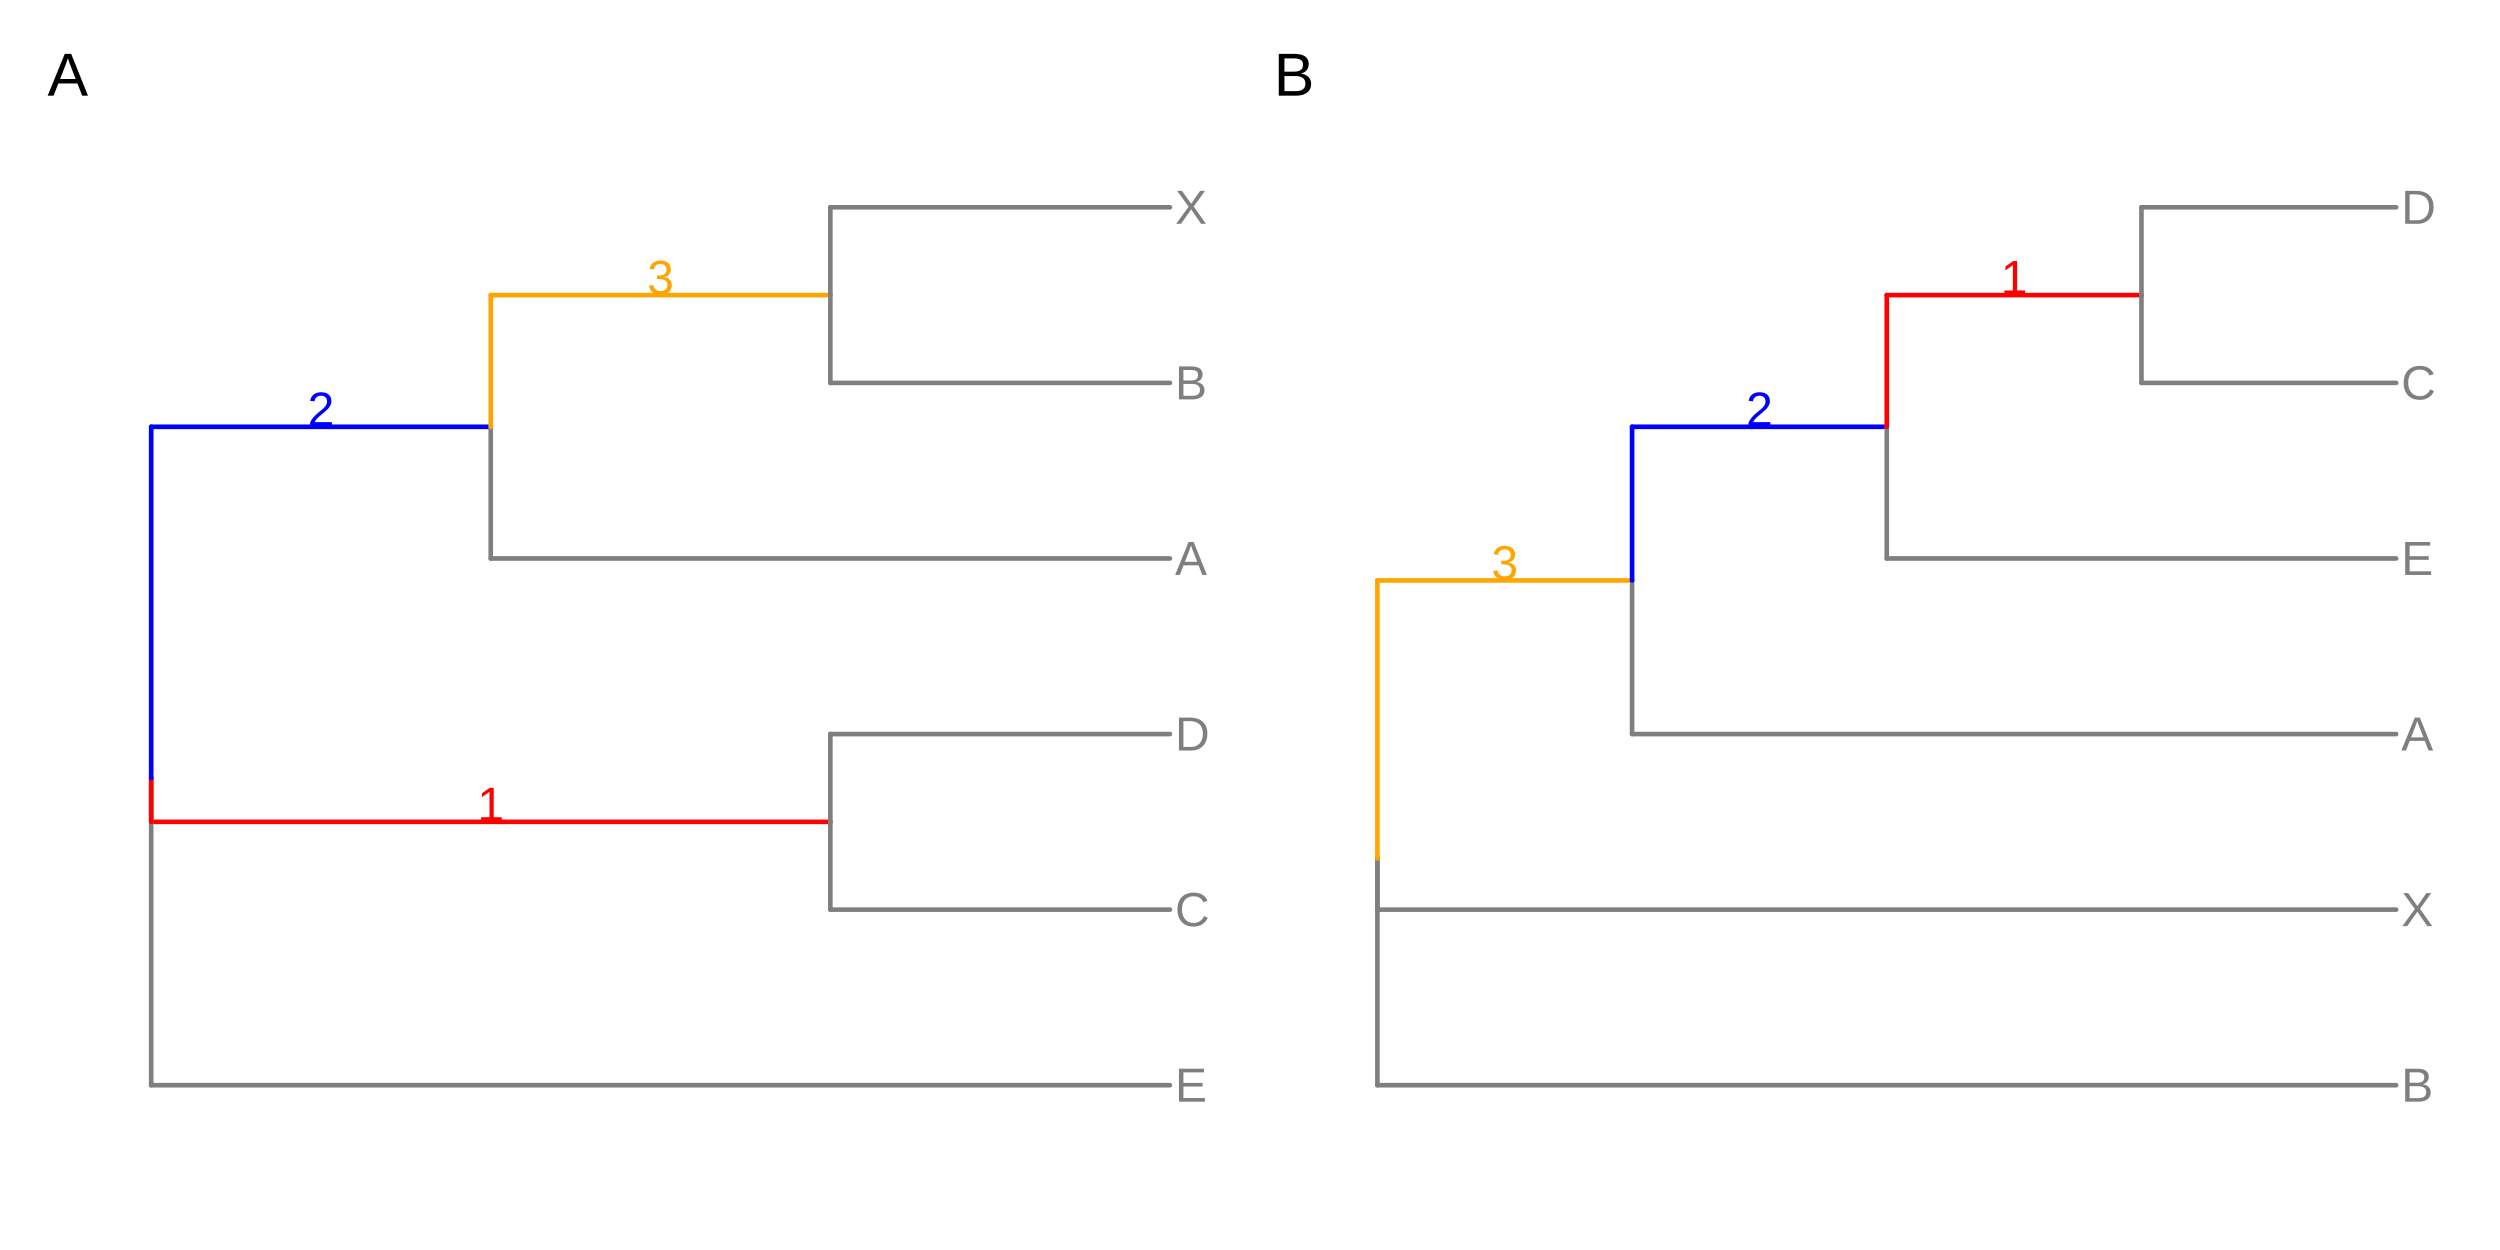 <?xml version="1.0" encoding="UTF-8"?>
<svg xmlns="http://www.w3.org/2000/svg" xmlns:xlink="http://www.w3.org/1999/xlink" width="576pt" height="288pt" viewBox="0 0 576 288" version="1.1">
<defs>
<clipPath id="clip1">
  <path d="M 5.48 5.48 L 288 5.48 L 288 282.523 L 5.48 282.523 Z M 5.48 5.48 "/>
</clipPath>
<clipPath id="clip2">
  <path d="M 23.035 23.496 L 282.52 23.496 L 282.52 274.301 L 23.035 274.301 Z M 23.035 23.496 "/>
</clipPath>
<clipPath id="clip3">
  <path d="M 288 5.48 L 570.52 5.48 L 570.52 282.523 L 288 282.523 Z M 288 5.48 "/>
</clipPath>
<clipPath id="clip4">
  <path d="M 305.559 23.496 L 565.043 23.496 L 565.043 274.301 L 305.559 274.301 Z M 305.559 23.496 "/>
</clipPath>
</defs>
<g id="surface176">
<rect x="0" y="0" width="576" height="288" style="fill:rgb(100%,100%,100%);fill-opacity:1;stroke:none;"/>
<rect x="0" y="0" width="576" height="288" style="fill:rgb(100%,100%,100%);fill-opacity:1;stroke:none;"/>
<path style="fill:none;stroke-width:1.067;stroke-linecap:round;stroke-linejoin:round;stroke:rgb(100%,100%,100%);stroke-opacity:1;stroke-miterlimit:10;" d="M 0 288 L 576 288 L 576 0 L 0 0 Z M 0 288 "/>
<g clip-path="url(#clip1)" clip-rule="nonzero">
<path style="fill-rule:nonzero;fill:rgb(100%,100%,100%);fill-opacity:1;stroke-width:1.067;stroke-linecap:round;stroke-linejoin:round;stroke:rgb(100%,100%,100%);stroke-opacity:1;stroke-miterlimit:10;" d="M 5.48 282.52 L 288 282.52 L 288 5.477 L 5.48 5.477 Z M 5.48 282.52 "/>
</g>
<g clip-path="url(#clip2)" clip-rule="nonzero">
<path style="fill-rule:nonzero;fill:rgb(100%,100%,100%);fill-opacity:1;stroke-width:1.067;stroke-linecap:round;stroke-linejoin:round;stroke:rgb(100%,100%,100%);stroke-opacity:1;stroke-miterlimit:10;" d="M 23.035 274.301 L 282.52 274.301 L 282.52 23.496 L 23.035 23.496 Z M 23.035 274.301 "/>
</g>
<path style="fill:none;stroke-width:1.067;stroke-linecap:round;stroke-linejoin:round;stroke:rgb(49.804%,49.804%,49.804%);stroke-opacity:1;stroke-miterlimit:10;" d="M 191.312 209.578 L 269.551 209.578 "/>
<path style="fill:none;stroke-width:1.067;stroke-linecap:round;stroke-linejoin:round;stroke:rgb(49.804%,49.804%,49.804%);stroke-opacity:1;stroke-miterlimit:10;" d="M 191.312 169.125 L 269.551 169.125 "/>
<path style="fill:none;stroke-width:1.067;stroke-linecap:round;stroke-linejoin:round;stroke:rgb(49.804%,49.804%,49.804%);stroke-opacity:1;stroke-miterlimit:10;" d="M 113.07 128.672 L 269.551 128.672 "/>
<path style="fill:none;stroke-width:1.067;stroke-linecap:round;stroke-linejoin:round;stroke:rgb(49.804%,49.804%,49.804%);stroke-opacity:1;stroke-miterlimit:10;" d="M 191.312 88.219 L 269.551 88.219 "/>
<path style="fill:none;stroke-width:1.067;stroke-linecap:round;stroke-linejoin:round;stroke:rgb(49.804%,49.804%,49.804%);stroke-opacity:1;stroke-miterlimit:10;" d="M 191.312 47.766 L 269.551 47.766 "/>
<path style="fill:none;stroke-width:1.067;stroke-linecap:round;stroke-linejoin:round;stroke:rgb(49.804%,49.804%,49.804%);stroke-opacity:1;stroke-miterlimit:10;" d="M 34.832 250.031 L 269.551 250.031 "/>
<path style="fill:none;stroke-width:1.067;stroke-linecap:round;stroke-linejoin:round;stroke:rgb(49.804%,49.804%,49.804%);stroke-opacity:1;stroke-miterlimit:10;" d="M 34.832 179.238 L 34.832 179.238 "/>
<path style="fill:none;stroke-width:1.067;stroke-linecap:round;stroke-linejoin:round;stroke:rgb(100%,0%,0%);stroke-opacity:1;stroke-miterlimit:10;" d="M 34.832 189.352 L 191.312 189.352 "/>
<path style="fill:none;stroke-width:1.067;stroke-linecap:round;stroke-linejoin:round;stroke:rgb(0%,0%,100%);stroke-opacity:1;stroke-miterlimit:10;" d="M 34.832 98.332 L 113.07 98.332 "/>
<path style="fill:none;stroke-width:1.067;stroke-linecap:round;stroke-linejoin:round;stroke:rgb(100%,64.706%,0%);stroke-opacity:1;stroke-miterlimit:10;" d="M 113.07 67.992 L 191.312 67.992 "/>
<path style="fill:none;stroke-width:1.067;stroke-linecap:round;stroke-linejoin:round;stroke:rgb(49.804%,49.804%,49.804%);stroke-opacity:1;stroke-miterlimit:10;" d="M 191.312 189.352 L 191.312 209.578 "/>
<path style="fill:none;stroke-width:1.067;stroke-linecap:round;stroke-linejoin:round;stroke:rgb(49.804%,49.804%,49.804%);stroke-opacity:1;stroke-miterlimit:10;" d="M 191.312 189.352 L 191.312 169.125 "/>
<path style="fill:none;stroke-width:1.067;stroke-linecap:round;stroke-linejoin:round;stroke:rgb(49.804%,49.804%,49.804%);stroke-opacity:1;stroke-miterlimit:10;" d="M 113.07 98.332 L 113.07 128.672 "/>
<path style="fill:none;stroke-width:1.067;stroke-linecap:round;stroke-linejoin:round;stroke:rgb(49.804%,49.804%,49.804%);stroke-opacity:1;stroke-miterlimit:10;" d="M 191.312 67.992 L 191.312 88.219 "/>
<path style="fill:none;stroke-width:1.067;stroke-linecap:round;stroke-linejoin:round;stroke:rgb(49.804%,49.804%,49.804%);stroke-opacity:1;stroke-miterlimit:10;" d="M 191.312 67.992 L 191.312 47.766 "/>
<path style="fill:none;stroke-width:1.067;stroke-linecap:round;stroke-linejoin:round;stroke:rgb(49.804%,49.804%,49.804%);stroke-opacity:1;stroke-miterlimit:10;" d="M 34.832 179.238 L 34.832 250.031 "/>
<path style="fill:none;stroke-width:1.067;stroke-linecap:round;stroke-linejoin:round;stroke:rgb(49.804%,49.804%,49.804%);stroke-opacity:1;stroke-miterlimit:10;" d="M 34.832 179.238 L 34.832 179.238 "/>
<path style="fill:none;stroke-width:1.067;stroke-linecap:round;stroke-linejoin:round;stroke:rgb(100%,0%,0%);stroke-opacity:1;stroke-miterlimit:10;" d="M 34.832 179.238 L 34.832 189.352 "/>
<path style="fill:none;stroke-width:1.067;stroke-linecap:round;stroke-linejoin:round;stroke:rgb(0%,0%,100%);stroke-opacity:1;stroke-miterlimit:10;" d="M 34.832 179.238 L 34.832 98.332 "/>
<path style="fill:none;stroke-width:1.067;stroke-linecap:round;stroke-linejoin:round;stroke:rgb(100%,64.706%,0%);stroke-opacity:1;stroke-miterlimit:10;" d="M 113.07 98.332 L 113.07 67.992 "/>
<path style=" stroke:none;fill-rule:nonzero;fill:rgb(49.804%,49.804%,49.804%);fill-opacity:1;" d="M 274.996 206.508 L 274.867 206.508 L 274.742 206.516 L 274.621 206.527 L 274.5 206.543 L 274.383 206.562 L 274.27 206.586 L 274.16 206.613 L 274.055 206.645 L 273.949 206.684 L 273.848 206.723 L 273.75 206.77 L 273.656 206.816 L 273.562 206.867 L 273.391 206.984 L 273.309 207.047 L 273.23 207.113 L 273.152 207.184 L 273.082 207.258 L 273.012 207.336 L 272.945 207.418 L 272.883 207.504 L 272.824 207.59 L 272.77 207.684 L 272.719 207.777 L 272.668 207.875 L 272.621 207.977 L 272.582 208.078 L 272.539 208.188 L 272.504 208.297 L 272.473 208.41 L 272.441 208.527 L 272.418 208.645 L 272.395 208.766 L 272.375 208.891 L 272.359 209.016 L 272.348 209.145 L 272.34 209.273 L 272.332 209.406 L 272.332 209.543 L 272.336 209.68 L 272.34 209.812 L 272.348 209.941 L 272.379 210.199 L 272.398 210.324 L 272.422 210.445 L 272.449 210.566 L 272.48 210.684 L 272.516 210.797 L 272.555 210.91 L 272.598 211.02 L 272.645 211.125 L 272.691 211.227 L 272.742 211.324 L 272.797 211.422 L 272.855 211.516 L 272.918 211.605 L 272.98 211.691 L 273.121 211.855 L 273.195 211.93 L 273.273 212.004 L 273.355 212.074 L 273.438 212.137 L 273.523 212.199 L 273.613 212.258 L 273.707 212.312 L 273.801 212.363 L 273.902 212.41 L 274.004 212.453 L 274.109 212.492 L 274.215 212.527 L 274.324 212.555 L 274.438 212.578 L 274.555 212.602 L 274.672 212.617 L 274.789 212.629 L 275.039 212.637 L 275.125 212.637 L 275.211 212.633 L 275.297 212.625 L 275.461 212.609 L 275.539 212.598 L 275.617 212.582 L 275.695 212.562 L 275.77 212.543 L 275.84 212.523 L 275.914 212.5 L 276.055 212.445 L 276.188 212.383 L 276.254 212.348 L 276.316 212.312 L 276.441 212.234 L 276.5 212.195 L 276.559 212.152 L 276.613 212.105 L 276.672 212.062 L 276.727 212.016 L 276.781 211.965 L 276.883 211.863 L 276.934 211.809 L 277.027 211.699 L 277.074 211.641 L 277.117 211.578 L 277.16 211.52 L 277.246 211.395 L 277.363 211.195 L 277.402 211.125 L 277.438 211.059 L 278.277 211.477 L 278.234 211.562 L 278.191 211.645 L 278.098 211.809 L 278.047 211.887 L 277.996 211.969 L 277.945 212.043 L 277.887 212.121 L 277.832 212.195 L 277.77 212.27 L 277.711 212.344 L 277.645 212.414 L 277.582 212.48 L 277.441 212.613 L 277.371 212.676 L 277.297 212.734 L 277.141 212.852 L 277.059 212.906 L 276.895 213.008 L 276.809 213.059 L 276.719 213.105 L 276.629 213.148 L 276.535 213.188 L 276.34 213.266 L 276.238 213.301 L 276.137 213.332 L 276.035 213.359 L 275.93 213.387 L 275.82 213.41 L 275.707 213.43 L 275.594 213.445 L 275.48 213.457 L 275.359 213.469 L 275.238 213.477 L 275.117 213.48 L 274.988 213.484 L 274.809 213.48 L 274.629 213.473 L 274.457 213.457 L 274.289 213.438 L 274.125 213.41 L 273.965 213.379 L 273.809 213.34 L 273.66 213.297 L 273.516 213.246 L 273.371 213.191 L 273.238 213.129 L 273.105 213.062 L 272.977 212.992 L 272.855 212.918 L 272.738 212.84 L 272.625 212.754 L 272.516 212.664 L 272.41 212.574 L 272.309 212.477 L 272.215 212.371 L 272.125 212.266 L 272.039 212.152 L 271.957 212.039 L 271.879 211.918 L 271.809 211.797 L 271.742 211.668 L 271.68 211.539 L 271.621 211.402 L 271.566 211.266 L 271.473 210.977 L 271.434 210.828 L 271.398 210.676 L 271.371 210.523 L 271.344 210.367 L 271.324 210.207 L 271.309 210.043 L 271.297 209.879 L 271.289 209.711 L 271.285 209.543 L 271.289 209.367 L 271.297 209.195 L 271.309 209.023 L 271.324 208.859 L 271.348 208.695 L 271.375 208.539 L 271.406 208.383 L 271.441 208.23 L 271.484 208.082 L 271.527 207.938 L 271.582 207.793 L 271.637 207.656 L 271.699 207.523 L 271.762 207.398 L 271.832 207.273 L 271.906 207.152 L 271.984 207.039 L 272.066 206.926 L 272.156 206.82 L 272.246 206.719 L 272.344 206.617 L 272.445 206.523 L 272.551 206.434 L 272.66 206.352 L 272.773 206.27 L 272.895 206.195 L 273.016 206.125 L 273.145 206.059 L 273.273 205.996 L 273.41 205.941 L 273.551 205.891 L 273.695 205.844 L 273.84 205.801 L 273.992 205.766 L 274.148 205.734 L 274.309 205.711 L 274.473 205.691 L 274.637 205.676 L 274.809 205.668 L 274.984 205.668 L 275.223 205.672 L 275.453 205.688 L 275.676 205.711 L 275.891 205.742 L 276.098 205.785 L 276.297 205.836 L 276.488 205.898 L 276.668 205.969 L 276.844 206.051 L 277.012 206.141 L 277.168 206.242 L 277.32 206.348 L 277.461 206.469 L 277.594 206.594 L 277.719 206.73 L 277.832 206.875 L 277.938 207.031 L 278.039 207.191 L 278.125 207.367 L 278.207 207.547 L 277.23 207.871 L 277.211 207.816 L 277.188 207.766 L 277.16 207.711 L 277.105 207.609 L 277.012 207.457 L 276.977 207.406 L 276.941 207.359 L 276.902 207.309 L 276.824 207.215 L 276.734 207.125 L 276.688 207.082 L 276.641 207.043 L 276.59 207 L 276.535 206.961 L 276.484 206.922 L 276.309 206.816 L 276.184 206.754 L 276.117 206.723 L 276.051 206.695 L 275.98 206.668 L 275.91 206.645 L 275.762 206.598 L 275.684 206.578 L 275.527 206.547 L 275.441 206.535 L 275.27 206.52 L 275.18 206.512 L 275.09 206.508 Z M 274.996 206.508 "/>
<path style=" stroke:none;fill-rule:nonzero;fill:rgb(49.804%,49.804%,49.804%);fill-opacity:1;" d="M 278.172 169.047 L 278.168 169.234 L 278.16 169.418 L 278.145 169.598 L 278.125 169.77 L 278.098 169.941 L 278.066 170.105 L 278.031 170.266 L 277.988 170.422 L 277.938 170.574 L 277.883 170.723 L 277.824 170.867 L 277.762 171.004 L 277.695 171.137 L 277.621 171.266 L 277.547 171.387 L 277.465 171.508 L 277.383 171.621 L 277.293 171.73 L 277.199 171.836 L 277.102 171.938 L 277 172.031 L 276.898 172.121 L 276.789 172.207 L 276.562 172.363 L 276.441 172.434 L 276.32 172.5 L 276.191 172.562 L 276.062 172.621 L 275.926 172.676 L 275.793 172.723 L 275.652 172.766 L 275.512 172.801 L 275.371 172.832 L 275.227 172.859 L 275.082 172.883 L 274.93 172.898 L 274.781 172.914 L 274.629 172.922 L 271.633 172.922 L 271.633 165.328 L 274.316 165.328 L 274.488 165.336 L 274.656 165.348 L 274.824 165.363 L 274.988 165.383 L 275.148 165.406 L 275.461 165.469 L 275.613 165.508 L 275.762 165.547 L 275.906 165.594 L 276.051 165.645 L 276.188 165.699 L 276.32 165.758 L 276.453 165.824 L 276.578 165.895 L 276.699 165.969 L 276.816 166.047 L 276.93 166.133 L 277.039 166.223 L 277.141 166.316 L 277.242 166.414 L 277.336 166.516 L 277.426 166.625 L 277.512 166.738 L 277.594 166.855 L 277.668 166.977 L 277.738 167.105 L 277.805 167.238 L 277.867 167.375 L 277.926 167.52 L 277.977 167.668 L 278.023 167.82 L 278.062 167.98 L 278.094 168.145 L 278.121 168.312 L 278.145 168.488 L 278.156 168.668 L 278.168 168.855 Z M 277.137 169.047 L 277.133 168.895 L 277.125 168.746 L 277.102 168.465 L 277.078 168.332 L 277.055 168.203 L 277.027 168.078 L 276.992 167.957 L 276.957 167.844 L 276.914 167.73 L 276.82 167.52 L 276.766 167.418 L 276.648 167.23 L 276.586 167.145 L 276.516 167.059 L 276.445 166.98 L 276.371 166.902 L 276.293 166.832 L 276.211 166.762 L 276.129 166.699 L 276.039 166.637 L 275.949 166.582 L 275.855 166.527 L 275.66 166.434 L 275.555 166.391 L 275.449 166.352 L 275.34 166.32 L 275.113 166.258 L 274.879 166.211 L 274.637 166.18 L 274.512 166.168 L 274.254 166.152 L 272.66 166.152 L 272.66 172.098 L 274.473 172.098 L 274.59 172.09 L 274.703 172.082 L 274.93 172.051 L 275.039 172.027 L 275.145 172.004 L 275.254 171.973 L 275.355 171.941 L 275.559 171.863 L 275.656 171.82 L 275.754 171.77 L 275.848 171.719 L 275.938 171.664 L 276.023 171.602 L 276.105 171.539 L 276.188 171.473 L 276.266 171.402 L 276.344 171.328 L 276.414 171.25 L 276.484 171.168 L 276.551 171.082 L 276.613 170.992 L 276.676 170.898 L 276.73 170.801 L 276.785 170.699 L 276.836 170.594 L 276.883 170.484 L 276.926 170.371 L 276.965 170.258 L 277 170.137 L 277.031 170.012 L 277.059 169.887 L 277.082 169.754 L 277.102 169.621 L 277.117 169.484 L 277.133 169.195 Z M 277.137 169.047 "/>
<path style=" stroke:none;fill-rule:nonzero;fill:rgb(49.804%,49.804%,49.804%);fill-opacity:1;" d="M 277.016 132.469 L 276.148 130.25 L 272.688 130.25 L 271.816 132.469 L 270.746 132.469 L 273.848 124.875 L 275.016 124.875 L 278.066 132.469 Z M 274.867 126.938 L 274.848 126.895 L 274.832 126.852 L 274.812 126.809 L 274.766 126.68 L 274.746 126.637 L 274.73 126.59 L 274.668 126.418 L 274.656 126.375 L 274.641 126.332 L 274.629 126.293 L 274.613 126.254 L 274.59 126.176 L 274.574 126.141 L 274.562 126.105 L 274.551 126.066 L 274.539 126.031 L 274.531 126 L 274.508 125.938 L 274.5 125.906 L 274.488 125.879 L 274.48 125.852 L 274.469 125.828 L 274.461 125.801 L 274.453 125.777 L 274.449 125.758 L 274.441 125.738 L 274.438 125.719 L 274.43 125.688 L 274.422 125.664 L 274.418 125.656 L 274.418 125.652 L 274.414 125.656 L 274.414 125.664 L 274.406 125.688 L 274.402 125.703 L 274.395 125.719 L 274.391 125.738 L 274.383 125.758 L 274.379 125.777 L 274.371 125.801 L 274.355 125.855 L 274.344 125.883 L 274.336 125.91 L 274.324 125.941 L 274.316 125.973 L 274.305 126.004 L 274.281 126.074 L 274.266 126.109 L 274.254 126.145 L 274.23 126.223 L 274.215 126.262 L 274.203 126.301 L 274.188 126.344 L 274.172 126.383 L 274.16 126.426 L 274.129 126.512 L 274.113 126.559 L 274.082 126.645 L 274.066 126.691 L 273.973 126.949 L 273 129.445 L 275.84 129.445 Z M 274.867 126.938 "/>
<path style=" stroke:none;fill-rule:nonzero;fill:rgb(49.804%,49.804%,49.804%);fill-opacity:1;" d="M 277.508 89.879 L 277.504 89.992 L 277.496 90.102 L 277.488 90.207 L 277.473 90.312 L 277.449 90.414 L 277.426 90.508 L 277.363 90.695 L 277.324 90.781 L 277.281 90.863 L 277.234 90.945 L 277.184 91.02 L 277.129 91.094 L 277.074 91.164 L 277.016 91.23 L 276.953 91.297 L 276.887 91.359 L 276.816 91.418 L 276.746 91.473 L 276.672 91.527 L 276.594 91.578 L 276.512 91.621 L 276.43 91.668 L 276.258 91.746 L 276.168 91.781 L 276.074 91.816 L 275.98 91.848 L 275.883 91.875 L 275.68 91.922 L 275.578 91.941 L 275.473 91.961 L 275.367 91.977 L 275.156 92 L 275.047 92.008 L 274.828 92.016 L 271.633 92.016 L 271.633 84.422 L 274.516 84.422 L 274.637 84.426 L 274.758 84.434 L 274.875 84.441 L 274.988 84.449 L 275.102 84.461 L 275.418 84.508 L 275.52 84.531 L 275.617 84.551 L 275.711 84.574 L 275.801 84.602 L 275.891 84.633 L 275.977 84.664 L 276.059 84.699 L 276.137 84.734 L 276.215 84.773 L 276.289 84.816 L 276.359 84.859 L 276.426 84.906 L 276.488 84.953 L 276.551 85.008 L 276.609 85.059 L 276.711 85.176 L 276.762 85.238 L 276.805 85.301 L 276.844 85.367 L 276.883 85.438 L 276.918 85.508 L 276.949 85.578 L 276.977 85.656 L 277 85.734 L 277.02 85.816 L 277.035 85.898 L 277.059 86.078 L 277.066 86.266 L 277.062 86.328 L 277.062 86.391 L 277.059 86.453 L 277.051 86.516 L 277.043 86.574 L 277.008 86.75 L 276.992 86.809 L 276.973 86.863 L 276.957 86.918 L 276.934 86.973 L 276.914 87.027 L 276.891 87.082 L 276.836 87.184 L 276.805 87.234 L 276.773 87.281 L 276.668 87.422 L 276.59 87.508 L 276.547 87.547 L 276.5 87.59 L 276.457 87.625 L 276.406 87.664 L 276.305 87.734 L 276.25 87.77 L 276.141 87.832 L 276.082 87.859 L 276.02 87.887 L 275.895 87.934 L 275.828 87.957 L 275.762 87.977 L 275.691 87.996 L 275.621 88.012 L 275.711 88.023 L 275.801 88.039 L 275.887 88.055 L 275.969 88.07 L 276.051 88.094 L 276.133 88.113 L 276.211 88.137 L 276.359 88.191 L 276.5 88.254 L 276.633 88.324 L 276.695 88.363 L 276.812 88.441 L 276.922 88.527 L 277.023 88.621 L 277.066 88.672 L 277.113 88.723 L 277.152 88.773 L 277.195 88.828 L 277.23 88.883 L 277.266 88.941 L 277.297 89 L 277.328 89.062 L 277.383 89.188 L 277.406 89.25 L 277.445 89.383 L 277.461 89.449 L 277.477 89.52 L 277.488 89.59 L 277.504 89.73 L 277.504 89.805 Z M 276.031 86.391 L 276.027 86.27 L 276.012 86.156 L 275.992 86.055 L 275.961 85.953 L 275.926 85.863 L 275.879 85.777 L 275.824 85.703 L 275.762 85.633 L 275.691 85.566 L 275.609 85.512 L 275.523 85.461 L 275.426 85.418 L 275.324 85.375 L 275.211 85.344 L 275.094 85.312 L 274.969 85.289 L 274.836 85.27 L 274.695 85.258 L 274.547 85.25 L 274.391 85.246 L 272.66 85.246 L 272.66 87.652 L 274.48 87.652 L 274.652 87.645 L 274.809 87.629 L 274.883 87.621 L 274.957 87.609 L 275.027 87.598 L 275.094 87.582 L 275.156 87.566 L 275.219 87.547 L 275.277 87.527 L 275.441 87.457 L 275.582 87.375 L 275.625 87.344 L 275.664 87.312 L 275.703 87.277 L 275.738 87.242 L 275.77 87.207 L 275.832 87.129 L 275.859 87.086 L 275.883 87.047 L 275.906 87.004 L 275.926 86.957 L 275.945 86.914 L 275.961 86.867 L 275.977 86.816 L 275.988 86.77 L 276 86.719 L 276.008 86.668 L 276.023 86.559 L 276.027 86.504 L 276.027 86.449 Z M 276.465 89.797 L 276.465 89.727 L 276.461 89.656 L 276.445 89.523 L 276.434 89.461 L 276.402 89.344 L 276.379 89.289 L 276.359 89.234 L 276.305 89.133 L 276.277 89.086 L 276.242 89.039 L 276.211 88.996 L 276.133 88.91 L 276.094 88.871 L 276.051 88.836 L 276.004 88.801 L 275.953 88.766 L 275.902 88.734 L 275.852 88.707 L 275.797 88.68 L 275.738 88.652 L 275.621 88.605 L 275.559 88.582 L 275.492 88.562 L 275.426 88.547 L 275.285 88.516 L 275.215 88.504 L 275.066 88.48 L 274.91 88.465 L 274.832 88.461 L 274.75 88.457 L 274.664 88.457 L 274.578 88.453 L 272.66 88.453 L 272.66 91.191 L 274.816 91.191 L 274.965 91.184 L 275.039 91.176 L 275.25 91.152 L 275.383 91.129 L 275.449 91.113 L 275.574 91.082 L 275.637 91.062 L 275.691 91.039 L 275.75 91.016 L 275.805 90.988 L 275.906 90.934 L 275.953 90.902 L 276.004 90.867 L 276.09 90.797 L 276.172 90.715 L 276.242 90.621 L 276.273 90.574 L 276.305 90.523 L 276.359 90.414 L 276.379 90.355 L 276.402 90.297 L 276.418 90.234 L 276.434 90.168 L 276.445 90.098 L 276.453 90.027 L 276.461 89.953 L 276.465 89.875 Z M 276.465 89.797 "/>
<path style=" stroke:none;fill-rule:nonzero;fill:rgb(49.804%,49.804%,49.804%);fill-opacity:1;" d="M 276.719 51.566 L 274.441 48.246 L 272.109 51.566 L 270.973 51.566 L 273.863 47.621 L 271.195 43.969 L 272.332 43.969 L 274.445 46.949 L 276.5 43.969 L 277.637 43.969 L 275.039 47.582 L 277.855 51.566 Z M 276.719 51.566 "/>
<path style=" stroke:none;fill-rule:nonzero;fill:rgb(49.804%,49.804%,49.804%);fill-opacity:1;" d="M 271.633 253.828 L 271.633 246.23 L 277.395 246.23 L 277.395 247.074 L 272.66 247.074 L 272.66 249.508 L 277.07 249.508 L 277.07 250.34 L 272.66 250.34 L 272.66 252.988 L 277.613 252.988 L 277.613 253.828 Z M 271.633 253.828 "/>
<path style=" stroke:none;fill-rule:nonzero;fill:rgb(100%,0%,0%);fill-opacity:1;" d="M 110.844 189.102 L 110.844 188.277 L 112.777 188.277 L 112.777 182.434 L 111.062 183.66 L 111.062 182.742 L 112.859 181.508 L 113.754 181.508 L 113.754 188.277 L 115.602 188.277 L 115.602 189.102 Z M 110.844 189.102 "/>
<path style=" stroke:none;fill-rule:nonzero;fill:rgb(0%,0%,100%);fill-opacity:1;" d="M 71.438 98.086 L 71.438 97.402 L 71.492 97.277 L 71.551 97.156 L 71.613 97.035 L 71.676 96.922 L 71.742 96.809 L 71.809 96.699 L 71.879 96.594 L 71.953 96.488 L 72.027 96.387 L 72.105 96.289 L 72.184 96.195 L 72.348 96.008 L 72.512 95.828 L 72.598 95.742 L 72.684 95.66 L 72.766 95.578 L 72.855 95.496 L 73.113 95.262 L 73.203 95.188 L 73.461 94.965 L 73.633 94.824 L 73.719 94.758 L 73.805 94.688 L 73.887 94.621 L 73.973 94.555 L 74.055 94.488 L 74.289 94.289 L 74.438 94.156 L 74.508 94.086 L 74.648 93.953 L 74.711 93.887 L 74.773 93.816 L 74.832 93.75 L 74.891 93.68 L 74.945 93.609 L 74.996 93.539 L 75.047 93.465 L 75.09 93.395 L 75.176 93.246 L 75.246 93.09 L 75.273 93.012 L 75.297 92.93 L 75.316 92.844 L 75.332 92.758 L 75.34 92.672 L 75.348 92.582 L 75.352 92.488 L 75.348 92.426 L 75.348 92.363 L 75.34 92.305 L 75.336 92.246 L 75.324 92.188 L 75.316 92.133 L 75.301 92.078 L 75.289 92.023 L 75.273 91.973 L 75.254 91.926 L 75.234 91.875 L 75.188 91.781 L 75.133 91.695 L 75.105 91.656 L 75.043 91.578 L 74.973 91.508 L 74.934 91.477 L 74.898 91.445 L 74.77 91.363 L 74.727 91.34 L 74.68 91.316 L 74.633 91.297 L 74.582 91.277 L 74.48 91.246 L 74.426 91.23 L 74.375 91.219 L 74.32 91.207 L 74.262 91.195 L 74.207 91.188 L 74.148 91.184 L 74.086 91.18 L 74.027 91.176 L 73.906 91.176 L 73.852 91.18 L 73.793 91.184 L 73.738 91.188 L 73.629 91.203 L 73.52 91.227 L 73.469 91.242 L 73.414 91.254 L 73.363 91.273 L 73.223 91.332 L 73.176 91.355 L 73.129 91.383 L 73.043 91.438 L 73.004 91.465 L 72.961 91.5 L 72.922 91.531 L 72.887 91.566 L 72.848 91.602 L 72.812 91.641 L 72.781 91.68 L 72.688 91.809 L 72.633 91.902 L 72.609 91.949 L 72.586 92 L 72.566 92.051 L 72.547 92.105 L 72.516 92.215 L 72.492 92.332 L 72.48 92.395 L 72.473 92.457 L 71.48 92.367 L 71.504 92.203 L 71.52 92.125 L 71.539 92.047 L 71.586 91.891 L 71.609 91.816 L 71.672 91.668 L 71.707 91.594 L 71.742 91.523 L 71.781 91.453 L 71.824 91.387 L 71.871 91.32 L 71.918 91.258 L 72.02 91.133 L 72.078 91.074 L 72.195 90.965 L 72.262 90.91 L 72.395 90.809 L 72.465 90.762 L 72.539 90.719 L 72.617 90.676 L 72.695 90.637 L 72.859 90.566 L 72.945 90.535 L 73.035 90.504 L 73.129 90.477 L 73.223 90.453 L 73.32 90.434 L 73.523 90.402 L 73.633 90.391 L 73.738 90.383 L 73.852 90.379 L 74.078 90.379 L 74.188 90.383 L 74.398 90.398 L 74.5 90.41 L 74.695 90.441 L 74.793 90.465 L 74.883 90.484 L 74.973 90.512 L 75.059 90.539 L 75.145 90.57 L 75.227 90.605 L 75.305 90.641 L 75.453 90.719 L 75.523 90.766 L 75.59 90.809 L 75.656 90.859 L 75.715 90.91 L 75.777 90.965 L 75.832 91.02 L 75.887 91.082 L 75.938 91.141 L 75.988 91.207 L 76.074 91.34 L 76.117 91.414 L 76.188 91.562 L 76.215 91.641 L 76.27 91.805 L 76.289 91.891 L 76.309 91.98 L 76.32 92.07 L 76.332 92.164 L 76.348 92.359 L 76.348 92.535 L 76.344 92.609 L 76.336 92.684 L 76.312 92.832 L 76.297 92.902 L 76.277 92.977 L 76.258 93.047 L 76.234 93.117 L 76.207 93.184 L 76.18 93.254 L 76.148 93.32 L 76.117 93.391 L 76.086 93.457 L 76.047 93.523 L 76.012 93.586 L 75.973 93.652 L 75.93 93.715 L 75.887 93.781 L 75.746 93.969 L 75.699 94.027 L 75.648 94.09 L 75.594 94.152 L 75.543 94.211 L 75.488 94.27 L 75.312 94.445 L 75.25 94.504 L 75.191 94.562 L 75.066 94.68 L 75.004 94.734 L 74.941 94.793 L 74.875 94.848 L 74.812 94.906 L 74.746 94.961 L 74.684 95.02 L 73.82 95.73 L 73.508 96.004 L 73.449 96.059 L 73.387 96.113 L 73.332 96.168 L 73.273 96.223 L 73.219 96.277 L 73.164 96.336 L 73.113 96.391 L 73.059 96.445 L 73.008 96.504 L 72.961 96.559 L 72.914 96.617 L 72.863 96.672 L 72.82 96.73 L 72.777 96.785 L 72.734 96.844 L 72.695 96.902 L 72.59 97.078 L 72.559 97.141 L 72.531 97.199 L 72.504 97.262 L 76.465 97.262 L 76.465 98.086 Z M 71.438 98.086 "/>
<path style=" stroke:none;fill-rule:nonzero;fill:rgb(100%,64.706%,0%);fill-opacity:1;" d="M 154.777 65.648 L 154.773 65.754 L 154.77 65.855 L 154.762 65.953 L 154.75 66.051 L 154.734 66.145 L 154.715 66.234 L 154.668 66.414 L 154.637 66.5 L 154.605 66.582 L 154.57 66.664 L 154.531 66.742 L 154.445 66.891 L 154.395 66.961 L 154.344 67.027 L 154.289 67.094 L 154.234 67.156 L 154.172 67.219 L 154.109 67.277 L 154.043 67.332 L 153.973 67.383 L 153.898 67.434 L 153.824 67.48 L 153.746 67.523 L 153.66 67.566 L 153.488 67.645 L 153.301 67.707 L 153.203 67.734 L 153.102 67.762 L 153 67.781 L 152.895 67.801 L 152.785 67.816 L 152.672 67.832 L 152.559 67.84 L 152.441 67.848 L 152.324 67.852 L 152.199 67.855 L 151.926 67.848 L 151.797 67.84 L 151.672 67.828 L 151.551 67.812 L 151.434 67.793 L 151.32 67.77 L 151.211 67.742 L 151.109 67.715 L 151.008 67.68 L 150.914 67.645 L 150.734 67.566 L 150.652 67.523 L 150.57 67.477 L 150.492 67.43 L 150.418 67.379 L 150.348 67.328 L 150.215 67.219 L 150.156 67.16 L 150.098 67.098 L 150.043 67.035 L 149.992 66.973 L 149.941 66.906 L 149.855 66.773 L 149.816 66.703 L 149.781 66.633 L 149.746 66.559 L 149.719 66.484 L 149.688 66.41 L 149.664 66.336 L 149.641 66.258 L 149.617 66.184 L 149.598 66.105 L 149.582 66.027 L 149.566 65.953 L 149.555 65.875 L 149.543 65.793 L 150.547 65.703 L 150.555 65.762 L 150.59 65.938 L 150.621 66.047 L 150.641 66.098 L 150.66 66.152 L 150.68 66.203 L 150.703 66.254 L 150.75 66.348 L 150.781 66.395 L 150.809 66.441 L 150.84 66.484 L 150.871 66.523 L 150.906 66.566 L 150.941 66.605 L 150.98 66.641 L 151.02 66.68 L 151.059 66.715 L 151.102 66.746 L 151.195 66.809 L 151.242 66.836 L 151.293 66.863 L 151.344 66.887 L 151.453 66.934 L 151.57 66.973 L 151.629 66.988 L 151.695 67.004 L 151.828 67.027 L 151.969 67.043 L 152.043 67.047 L 152.121 67.051 L 152.199 67.051 L 152.344 67.047 L 152.48 67.035 L 152.609 67.02 L 152.734 66.992 L 152.852 66.961 L 152.965 66.922 L 153.07 66.875 L 153.168 66.82 L 153.262 66.758 L 153.348 66.691 L 153.43 66.613 L 153.5 66.531 L 153.562 66.441 L 153.617 66.344 L 153.664 66.242 L 153.699 66.129 L 153.73 66.012 L 153.75 65.887 L 153.766 65.754 L 153.77 65.617 L 153.766 65.535 L 153.762 65.457 L 153.75 65.379 L 153.738 65.309 L 153.723 65.238 L 153.699 65.172 L 153.676 65.109 L 153.648 65.051 L 153.617 64.996 L 153.578 64.941 L 153.543 64.891 L 153.504 64.844 L 153.461 64.797 L 153.418 64.754 L 153.324 64.676 L 153.277 64.641 L 153.223 64.605 L 153.172 64.574 L 153.117 64.543 L 153.062 64.516 L 153.004 64.488 L 152.887 64.441 L 152.828 64.422 L 152.766 64.406 L 152.703 64.387 L 152.641 64.375 L 152.578 64.359 L 152.512 64.352 L 152.449 64.34 L 152.324 64.324 L 152.262 64.32 L 152.199 64.312 L 152.082 64.305 L 152.027 64.305 L 151.969 64.301 L 151.363 64.301 L 151.363 63.461 L 151.949 63.461 L 152.004 63.457 L 152.059 63.457 L 152.117 63.453 L 152.172 63.445 L 152.23 63.441 L 152.406 63.418 L 152.523 63.395 L 152.582 63.379 L 152.637 63.363 L 152.801 63.305 L 152.902 63.258 L 153.004 63.203 L 153.051 63.172 L 153.145 63.102 L 153.188 63.066 L 153.227 63.023 L 153.266 62.984 L 153.305 62.941 L 153.375 62.848 L 153.438 62.746 L 153.465 62.691 L 153.512 62.574 L 153.543 62.441 L 153.555 62.375 L 153.562 62.301 L 153.57 62.152 L 153.566 62.031 L 153.555 61.918 L 153.535 61.809 L 153.512 61.703 L 153.48 61.605 L 153.438 61.512 L 153.391 61.426 L 153.336 61.34 L 153.277 61.266 L 153.207 61.191 L 153.133 61.125 L 153.051 61.062 L 152.961 61.012 L 152.867 60.965 L 152.766 60.926 L 152.656 60.891 L 152.539 60.867 L 152.414 60.852 L 152.285 60.84 L 152.145 60.836 L 152.02 60.84 L 151.898 60.848 L 151.781 60.863 L 151.672 60.887 L 151.566 60.918 L 151.465 60.953 L 151.367 60.996 L 151.273 61.047 L 151.188 61.102 L 151.105 61.164 L 151.031 61.234 L 150.961 61.305 L 150.898 61.387 L 150.844 61.469 L 150.793 61.559 L 150.75 61.656 L 150.715 61.758 L 150.688 61.863 L 150.664 61.973 L 150.648 62.09 L 149.672 62.016 L 149.684 61.918 L 149.703 61.82 L 149.723 61.727 L 149.742 61.637 L 149.77 61.547 L 149.801 61.461 L 149.832 61.379 L 149.867 61.297 L 149.906 61.219 L 149.945 61.145 L 149.992 61.07 L 150.086 60.93 L 150.137 60.867 L 150.246 60.742 L 150.305 60.684 L 150.363 60.629 L 150.426 60.578 L 150.492 60.527 L 150.559 60.48 L 150.629 60.434 L 150.699 60.391 L 150.848 60.312 L 150.926 60.277 L 151.004 60.246 L 151.086 60.215 L 151.25 60.16 L 151.336 60.137 L 151.422 60.117 L 151.512 60.098 L 151.602 60.082 L 151.781 60.059 L 151.969 60.043 L 152.062 60.039 L 152.281 60.039 L 152.402 60.043 L 152.523 60.051 L 152.637 60.062 L 152.75 60.078 L 152.961 60.117 L 153.062 60.141 L 153.156 60.168 L 153.25 60.199 L 153.34 60.23 L 153.426 60.266 L 153.512 60.305 L 153.59 60.344 L 153.668 60.387 L 153.742 60.43 L 153.809 60.477 L 153.879 60.527 L 153.941 60.578 L 154 60.629 L 154.059 60.684 L 154.16 60.801 L 154.254 60.926 L 154.293 60.988 L 154.332 61.055 L 154.367 61.125 L 154.398 61.195 L 154.426 61.266 L 154.453 61.34 L 154.477 61.414 L 154.496 61.492 L 154.516 61.566 L 154.531 61.645 L 154.543 61.723 L 154.555 61.805 L 154.562 61.883 L 154.566 61.965 L 154.566 62.113 L 154.559 62.246 L 154.535 62.434 L 154.52 62.496 L 154.508 62.555 L 154.492 62.613 L 154.473 62.672 L 154.457 62.73 L 154.434 62.789 L 154.387 62.898 L 154.355 62.949 L 154.328 63 L 154.297 63.051 L 154.262 63.102 L 154.227 63.148 L 154.148 63.242 L 154.062 63.328 L 153.969 63.414 L 153.918 63.453 L 153.863 63.488 L 153.809 63.527 L 153.754 63.562 L 153.691 63.594 L 153.633 63.629 L 153.57 63.66 L 153.438 63.715 L 153.367 63.742 L 153.219 63.789 L 153.141 63.812 L 153.059 63.832 L 152.977 63.848 L 152.977 63.871 L 153.156 63.895 L 153.242 63.91 L 153.324 63.926 L 153.406 63.945 L 153.484 63.969 L 153.559 63.992 L 153.633 64.02 L 153.773 64.082 L 153.906 64.145 L 153.969 64.18 L 154.027 64.219 L 154.137 64.297 L 154.191 64.34 L 154.242 64.383 L 154.289 64.426 L 154.336 64.473 L 154.379 64.523 L 154.418 64.57 L 154.457 64.621 L 154.492 64.676 L 154.527 64.727 L 154.59 64.836 L 154.617 64.895 L 154.664 65.012 L 154.703 65.137 L 154.723 65.195 L 154.734 65.262 L 154.75 65.324 L 154.758 65.387 L 154.766 65.453 L 154.773 65.516 L 154.773 65.582 Z M 154.777 65.648 "/>
<path style=" stroke:none;fill-rule:nonzero;fill:rgb(0%,0%,0%);fill-opacity:1;" d="M 18.938 22.043 L 17.836 19.227 L 13.445 19.227 L 12.34 22.043 L 10.984 22.043 L 14.918 12.41 L 16.398 12.41 L 20.27 22.043 Z M 16.207 15.031 L 16.188 14.977 L 16.164 14.922 L 16.145 14.863 L 16.121 14.809 L 16.082 14.699 L 16.059 14.645 L 16.039 14.586 L 16.016 14.531 L 15.977 14.422 L 15.961 14.367 L 15.941 14.312 L 15.922 14.262 L 15.875 14.109 L 15.855 14.062 L 15.824 13.969 L 15.812 13.926 L 15.797 13.879 L 15.781 13.84 L 15.77 13.797 L 15.758 13.758 L 15.742 13.723 L 15.73 13.684 L 15.719 13.652 L 15.707 13.617 L 15.695 13.586 L 15.672 13.504 L 15.664 13.48 L 15.66 13.461 L 15.652 13.441 L 15.648 13.426 L 15.645 13.414 L 15.645 13.402 L 15.641 13.395 L 15.637 13.402 L 15.629 13.426 L 15.625 13.441 L 15.621 13.461 L 15.613 13.48 L 15.605 13.504 L 15.59 13.559 L 15.578 13.586 L 15.57 13.621 L 15.559 13.652 L 15.547 13.688 L 15.535 13.727 L 15.523 13.762 L 15.512 13.805 L 15.496 13.844 L 15.465 13.93 L 15.418 14.07 L 15.387 14.172 L 15.367 14.223 L 15.352 14.273 L 15.332 14.324 L 15.273 14.488 L 15.254 14.547 L 15.195 14.711 L 15.176 14.77 L 15.137 14.879 L 15.113 14.934 L 15.074 15.043 L 13.844 18.207 L 17.445 18.207 Z M 16.207 15.031 "/>
<g clip-path="url(#clip3)" clip-rule="nonzero">
<path style="fill-rule:nonzero;fill:rgb(100%,100%,100%);fill-opacity:1;stroke-width:1.067;stroke-linecap:round;stroke-linejoin:round;stroke:rgb(100%,100%,100%);stroke-opacity:1;stroke-miterlimit:10;" d="M 288 282.52 L 570.52 282.52 L 570.52 5.477 L 288 5.477 Z M 288 282.52 "/>
</g>
<g clip-path="url(#clip4)" clip-rule="nonzero">
<path style="fill-rule:nonzero;fill:rgb(100%,100%,100%);fill-opacity:1;stroke-width:1.067;stroke-linecap:round;stroke-linejoin:round;stroke:rgb(100%,100%,100%);stroke-opacity:1;stroke-miterlimit:10;" d="M 305.559 274.301 L 565.043 274.301 L 565.043 23.496 L 305.559 23.496 Z M 305.559 274.301 "/>
</g>
<path style="fill:none;stroke-width:1.067;stroke-linecap:round;stroke-linejoin:round;stroke:rgb(49.804%,49.804%,49.804%);stroke-opacity:1;stroke-miterlimit:10;" d="M 493.391 88.219 L 552.074 88.219 "/>
<path style="fill:none;stroke-width:1.067;stroke-linecap:round;stroke-linejoin:round;stroke:rgb(49.804%,49.804%,49.804%);stroke-opacity:1;stroke-miterlimit:10;" d="M 493.391 47.766 L 552.074 47.766 "/>
<path style="fill:none;stroke-width:1.067;stroke-linecap:round;stroke-linejoin:round;stroke:rgb(49.804%,49.804%,49.804%);stroke-opacity:1;stroke-miterlimit:10;" d="M 376.031 169.125 L 552.074 169.125 "/>
<path style="fill:none;stroke-width:1.067;stroke-linecap:round;stroke-linejoin:round;stroke:rgb(49.804%,49.804%,49.804%);stroke-opacity:1;stroke-miterlimit:10;" d="M 317.352 250.031 L 552.074 250.031 "/>
<path style="fill:none;stroke-width:1.067;stroke-linecap:round;stroke-linejoin:round;stroke:rgb(49.804%,49.804%,49.804%);stroke-opacity:1;stroke-miterlimit:10;" d="M 317.352 209.578 L 552.074 209.578 "/>
<path style="fill:none;stroke-width:1.067;stroke-linecap:round;stroke-linejoin:round;stroke:rgb(49.804%,49.804%,49.804%);stroke-opacity:1;stroke-miterlimit:10;" d="M 434.711 128.672 L 552.074 128.672 "/>
<path style="fill:none;stroke-width:1.067;stroke-linecap:round;stroke-linejoin:round;stroke:rgb(49.804%,49.804%,49.804%);stroke-opacity:1;stroke-miterlimit:10;" d="M 317.352 197.777 L 317.352 197.777 "/>
<path style="fill:none;stroke-width:1.067;stroke-linecap:round;stroke-linejoin:round;stroke:rgb(0%,0%,100%);stroke-opacity:1;stroke-miterlimit:10;" d="M 376.031 98.332 L 434.711 98.332 "/>
<path style="fill:none;stroke-width:1.067;stroke-linecap:round;stroke-linejoin:round;stroke:rgb(100%,0%,0%);stroke-opacity:1;stroke-miterlimit:10;" d="M 434.711 67.992 L 493.391 67.992 "/>
<path style="fill:none;stroke-width:1.067;stroke-linecap:round;stroke-linejoin:round;stroke:rgb(100%,64.706%,0%);stroke-opacity:1;stroke-miterlimit:10;" d="M 317.352 133.73 L 376.031 133.73 "/>
<path style="fill:none;stroke-width:1.067;stroke-linecap:round;stroke-linejoin:round;stroke:rgb(49.804%,49.804%,49.804%);stroke-opacity:1;stroke-miterlimit:10;" d="M 493.391 67.992 L 493.391 88.219 "/>
<path style="fill:none;stroke-width:1.067;stroke-linecap:round;stroke-linejoin:round;stroke:rgb(49.804%,49.804%,49.804%);stroke-opacity:1;stroke-miterlimit:10;" d="M 493.391 67.992 L 493.391 47.766 "/>
<path style="fill:none;stroke-width:1.067;stroke-linecap:round;stroke-linejoin:round;stroke:rgb(49.804%,49.804%,49.804%);stroke-opacity:1;stroke-miterlimit:10;" d="M 376.031 133.73 L 376.031 169.125 "/>
<path style="fill:none;stroke-width:1.067;stroke-linecap:round;stroke-linejoin:round;stroke:rgb(49.804%,49.804%,49.804%);stroke-opacity:1;stroke-miterlimit:10;" d="M 317.352 197.777 L 317.352 250.031 "/>
<path style="fill:none;stroke-width:1.067;stroke-linecap:round;stroke-linejoin:round;stroke:rgb(49.804%,49.804%,49.804%);stroke-opacity:1;stroke-miterlimit:10;" d="M 317.352 197.777 L 317.352 209.578 "/>
<path style="fill:none;stroke-width:1.067;stroke-linecap:round;stroke-linejoin:round;stroke:rgb(49.804%,49.804%,49.804%);stroke-opacity:1;stroke-miterlimit:10;" d="M 434.711 98.332 L 434.711 128.672 "/>
<path style="fill:none;stroke-width:1.067;stroke-linecap:round;stroke-linejoin:round;stroke:rgb(49.804%,49.804%,49.804%);stroke-opacity:1;stroke-miterlimit:10;" d="M 317.352 197.777 L 317.352 197.777 "/>
<path style="fill:none;stroke-width:1.067;stroke-linecap:round;stroke-linejoin:round;stroke:rgb(0%,0%,100%);stroke-opacity:1;stroke-miterlimit:10;" d="M 376.031 133.73 L 376.031 98.332 "/>
<path style="fill:none;stroke-width:1.067;stroke-linecap:round;stroke-linejoin:round;stroke:rgb(100%,0%,0%);stroke-opacity:1;stroke-miterlimit:10;" d="M 434.711 98.332 L 434.711 67.992 "/>
<path style="fill:none;stroke-width:1.067;stroke-linecap:round;stroke-linejoin:round;stroke:rgb(100%,64.706%,0%);stroke-opacity:1;stroke-miterlimit:10;" d="M 317.352 197.777 L 317.352 133.73 "/>
<path style=" stroke:none;fill-rule:nonzero;fill:rgb(49.804%,49.804%,49.804%);fill-opacity:1;" d="M 557.516 85.148 L 557.387 85.152 L 557.262 85.16 L 557.141 85.168 L 557.02 85.184 L 556.906 85.203 L 556.793 85.227 L 556.68 85.254 L 556.469 85.324 L 556.367 85.367 L 556.27 85.41 L 556.082 85.512 L 555.996 85.566 L 555.91 85.629 L 555.828 85.691 L 555.75 85.758 L 555.676 85.828 L 555.602 85.902 L 555.531 85.98 L 555.465 86.062 L 555.406 86.145 L 555.289 86.324 L 555.238 86.418 L 555.188 86.516 L 555.145 86.617 L 555.102 86.723 L 555.062 86.828 L 555.023 86.941 L 554.992 87.055 L 554.965 87.168 L 554.938 87.289 L 554.914 87.406 L 554.895 87.531 L 554.879 87.656 L 554.867 87.785 L 554.859 87.918 L 554.852 88.184 L 554.855 88.32 L 554.859 88.453 L 554.871 88.586 L 554.883 88.715 L 554.898 88.84 L 554.918 88.965 L 554.941 89.09 L 554.969 89.207 L 555 89.324 L 555.035 89.441 L 555.074 89.551 L 555.117 89.66 L 555.164 89.766 L 555.211 89.867 L 555.266 89.969 L 555.375 90.156 L 555.438 90.246 L 555.57 90.418 L 555.641 90.496 L 555.715 90.574 L 555.793 90.645 L 555.875 90.715 L 555.957 90.781 L 556.043 90.844 L 556.133 90.898 L 556.227 90.953 L 556.324 91.004 L 556.422 91.051 L 556.523 91.094 L 556.629 91.133 L 556.738 91.168 L 556.848 91.199 L 556.961 91.223 L 557.074 91.242 L 557.191 91.258 L 557.312 91.27 L 557.434 91.277 L 557.645 91.277 L 557.816 91.27 L 557.898 91.262 L 557.98 91.25 L 558.059 91.238 L 558.215 91.207 L 558.289 91.188 L 558.363 91.164 L 558.434 91.141 L 558.574 91.086 L 558.645 91.055 L 558.711 91.023 L 558.773 90.992 L 558.84 90.953 L 558.898 90.918 L 558.961 90.879 L 559.137 90.75 L 559.301 90.609 L 559.352 90.559 L 559.402 90.504 L 559.453 90.453 L 559.5 90.398 L 559.594 90.281 L 559.637 90.223 L 559.684 90.16 L 559.727 90.098 L 559.766 90.035 L 559.805 89.969 L 559.848 89.906 L 559.883 89.836 L 559.922 89.77 L 559.957 89.699 L 560.797 90.121 L 560.758 90.203 L 560.711 90.289 L 560.668 90.371 L 560.617 90.453 L 560.57 90.531 L 560.52 90.609 L 560.465 90.688 L 560.41 90.762 L 560.352 90.84 L 560.293 90.914 L 560.168 91.055 L 560.102 91.125 L 560.031 91.191 L 559.891 91.316 L 559.816 91.379 L 559.738 91.438 L 559.582 91.547 L 559.5 91.602 L 559.414 91.652 L 559.328 91.699 L 559.238 91.746 L 559.148 91.789 L 559.055 91.832 L 558.957 91.871 L 558.762 91.941 L 558.66 91.973 L 558.555 92.004 L 558.449 92.027 L 558.34 92.051 L 558.23 92.07 L 558.117 92.086 L 558 92.102 L 557.879 92.113 L 557.758 92.121 L 557.637 92.125 L 557.512 92.125 L 557.328 92.121 L 557.152 92.113 L 556.977 92.098 L 556.809 92.078 L 556.645 92.051 L 556.484 92.02 L 556.332 91.984 L 556.18 91.938 L 556.035 91.891 L 555.895 91.836 L 555.758 91.773 L 555.625 91.707 L 555.5 91.637 L 555.375 91.562 L 555.258 91.48 L 555.145 91.398 L 555.035 91.309 L 554.93 91.215 L 554.832 91.117 L 554.734 91.016 L 554.645 90.906 L 554.559 90.797 L 554.477 90.68 L 554.398 90.562 L 554.328 90.438 L 554.262 90.312 L 554.199 90.18 L 554.141 90.047 L 554.086 89.906 L 554.039 89.766 L 553.996 89.617 L 553.957 89.469 L 553.922 89.32 L 553.891 89.164 L 553.863 89.008 L 553.844 88.848 L 553.828 88.688 L 553.816 88.523 L 553.809 88.355 L 553.809 88.008 L 553.816 87.836 L 553.828 87.668 L 553.848 87.5 L 553.867 87.34 L 553.895 87.18 L 553.926 87.023 L 553.961 86.871 L 554.004 86.723 L 554.051 86.578 L 554.102 86.438 L 554.156 86.301 L 554.219 86.168 L 554.285 86.039 L 554.352 85.914 L 554.426 85.797 L 554.504 85.68 L 554.586 85.57 L 554.676 85.461 L 554.766 85.359 L 554.863 85.262 L 554.965 85.168 L 555.07 85.078 L 555.18 84.992 L 555.293 84.914 L 555.414 84.836 L 555.535 84.766 L 555.664 84.703 L 555.797 84.641 L 555.93 84.586 L 556.07 84.531 L 556.215 84.484 L 556.363 84.445 L 556.516 84.406 L 556.668 84.379 L 556.828 84.352 L 556.992 84.332 L 557.16 84.32 L 557.328 84.312 L 557.504 84.309 L 557.742 84.312 L 557.973 84.328 L 558.195 84.352 L 558.41 84.387 L 558.617 84.43 L 558.816 84.48 L 559.008 84.543 L 559.191 84.613 L 559.363 84.695 L 559.531 84.785 L 559.691 84.883 L 559.84 84.992 L 559.98 85.109 L 560.113 85.238 L 560.238 85.371 L 560.352 85.52 L 560.461 85.672 L 560.559 85.836 L 560.648 86.008 L 560.727 86.191 L 559.754 86.516 L 559.707 86.406 L 559.68 86.355 L 559.656 86.301 L 559.625 86.25 L 559.598 86.199 L 559.566 86.148 L 559.531 86.102 L 559.461 86 L 559.426 85.953 L 559.383 85.906 L 559.344 85.859 L 559.301 85.812 L 559.16 85.684 L 559.109 85.645 L 559.059 85.602 L 559.004 85.566 L 558.949 85.527 L 558.891 85.492 L 558.828 85.457 L 558.77 85.426 L 558.703 85.395 L 558.57 85.34 L 558.43 85.285 L 558.355 85.262 L 558.207 85.223 L 558.125 85.207 L 558.047 85.191 L 557.965 85.18 L 557.879 85.168 L 557.789 85.16 L 557.609 85.152 Z M 557.516 85.148 "/>
<path style=" stroke:none;fill-rule:nonzero;fill:rgb(49.804%,49.804%,49.804%);fill-opacity:1;" d="M 560.691 47.688 L 560.688 47.875 L 560.68 48.059 L 560.664 48.238 L 560.645 48.414 L 560.621 48.582 L 560.586 48.75 L 560.551 48.91 L 560.508 49.066 L 560.461 49.219 L 560.406 49.367 L 560.344 49.508 L 560.281 49.645 L 560.215 49.777 L 560.145 49.906 L 560.066 50.031 L 559.988 50.148 L 559.902 50.262 L 559.812 50.375 L 559.625 50.578 L 559.523 50.672 L 559.418 50.762 L 559.309 50.848 L 559.195 50.93 L 559.082 51.004 L 558.961 51.078 L 558.84 51.145 L 558.711 51.207 L 558.582 51.266 L 558.449 51.316 L 558.312 51.363 L 558.176 51.406 L 558.035 51.445 L 557.891 51.477 L 557.746 51.504 L 557.602 51.527 L 557.453 51.543 L 557.301 51.555 L 557.148 51.562 L 556.992 51.566 L 554.152 51.566 L 554.152 43.969 L 556.664 43.969 L 556.84 43.973 L 557.012 43.98 L 557.18 43.988 L 557.344 44.004 L 557.508 44.023 L 557.668 44.051 L 557.824 44.078 L 557.98 44.113 L 558.133 44.148 L 558.281 44.191 L 558.43 44.238 L 558.57 44.285 L 558.844 44.402 L 558.973 44.469 L 559.098 44.535 L 559.219 44.613 L 559.336 44.691 L 559.449 44.777 L 559.559 44.863 L 559.664 44.957 L 559.762 45.055 L 559.859 45.16 L 559.949 45.266 L 560.031 45.379 L 560.113 45.496 L 560.191 45.621 L 560.262 45.746 L 560.328 45.879 L 560.391 46.02 L 560.445 46.16 L 560.496 46.309 L 560.543 46.465 L 560.582 46.621 L 560.613 46.785 L 560.641 46.957 L 560.664 47.133 L 560.68 47.312 L 560.688 47.496 Z M 559.656 47.688 L 559.648 47.391 L 559.637 47.246 L 559.621 47.109 L 559.602 46.977 L 559.574 46.848 L 559.547 46.723 L 559.516 46.602 L 559.477 46.484 L 559.434 46.375 L 559.387 46.266 L 559.34 46.164 L 559.285 46.062 L 559.23 45.965 L 559.105 45.785 L 559.039 45.703 L 558.969 45.621 L 558.895 45.547 L 558.816 45.473 L 558.734 45.406 L 558.648 45.34 L 558.562 45.281 L 558.469 45.223 L 558.281 45.121 L 558.18 45.074 L 558.078 45.035 L 557.969 44.996 L 557.859 44.961 L 557.75 44.93 L 557.633 44.902 L 557.52 44.875 L 557.277 44.836 L 557.156 44.82 L 557.031 44.809 L 556.902 44.801 L 556.773 44.797 L 556.641 44.793 L 555.18 44.793 L 555.18 50.742 L 556.875 50.742 L 557.109 50.734 L 557.227 50.723 L 557.34 50.711 L 557.559 50.672 L 557.668 50.645 L 557.773 50.617 L 557.875 50.582 L 557.98 50.547 L 558.082 50.504 L 558.18 50.461 L 558.273 50.414 L 558.367 50.359 L 558.457 50.305 L 558.543 50.246 L 558.629 50.184 L 558.707 50.113 L 558.789 50.043 L 558.863 49.969 L 558.938 49.891 L 559.004 49.809 L 559.07 49.723 L 559.137 49.633 L 559.195 49.539 L 559.25 49.441 L 559.305 49.34 L 559.355 49.238 L 559.402 49.129 L 559.445 49.016 L 559.484 48.898 L 559.52 48.781 L 559.551 48.656 L 559.578 48.527 L 559.602 48.398 L 559.621 48.266 L 559.637 48.125 L 559.648 47.984 L 559.652 47.84 Z M 559.656 47.688 "/>
<path style=" stroke:none;fill-rule:nonzero;fill:rgb(49.804%,49.804%,49.804%);fill-opacity:1;" d="M 559.535 172.922 L 558.668 170.703 L 555.207 170.703 L 554.336 172.922 L 553.27 172.922 L 556.367 165.328 L 557.539 165.328 L 560.59 172.922 Z M 557.387 167.391 L 557.367 167.348 L 557.336 167.262 L 557.316 167.219 L 557.285 167.133 L 557.27 167.086 L 557.25 167.043 L 557.219 166.957 L 557.203 166.91 L 557.191 166.867 L 557.176 166.828 L 557.16 166.785 L 557.148 166.746 L 557.133 166.707 L 557.109 166.629 L 557.098 166.594 L 557.086 166.555 L 557.062 166.484 L 557.027 166.391 L 557.02 166.359 L 557.008 166.332 L 556.992 166.277 L 556.98 166.254 L 556.977 166.23 L 556.969 166.207 L 556.961 166.188 L 556.949 166.141 L 556.941 166.117 L 556.941 166.109 L 556.938 166.105 L 556.938 166.109 L 556.934 166.117 L 556.926 166.141 L 556.918 166.172 L 556.91 166.188 L 556.906 166.207 L 556.891 166.254 L 556.883 166.281 L 556.875 166.305 L 556.867 166.336 L 556.855 166.363 L 556.848 166.395 L 556.824 166.457 L 556.777 166.598 L 556.762 166.637 L 556.738 166.715 L 556.723 166.754 L 556.711 166.797 L 556.695 166.836 L 556.648 166.965 L 556.633 167.012 L 556.586 167.141 L 556.57 167.188 L 556.492 167.402 L 555.52 169.898 L 558.363 169.898 Z M 557.387 167.391 "/>
<path style=" stroke:none;fill-rule:nonzero;fill:rgb(49.804%,49.804%,49.804%);fill-opacity:1;" d="M 560.027 251.688 L 560.023 251.801 L 560.02 251.91 L 560.008 252.02 L 559.992 252.121 L 559.973 252.223 L 559.945 252.32 L 559.918 252.414 L 559.883 252.504 L 559.844 252.59 L 559.801 252.676 L 559.754 252.754 L 559.652 252.902 L 559.535 253.043 L 559.473 253.105 L 559.406 253.168 L 559.34 253.227 L 559.266 253.285 L 559.191 253.336 L 559.113 253.387 L 559.035 253.434 L 558.953 253.477 L 558.867 253.52 L 558.777 253.555 L 558.688 253.594 L 558.5 253.656 L 558.402 253.684 L 558.199 253.73 L 558.098 253.75 L 557.992 253.77 L 557.887 253.785 L 557.676 253.809 L 557.457 253.824 L 557.348 253.828 L 554.152 253.828 L 554.152 246.23 L 556.91 246.23 L 557.16 246.238 L 557.277 246.242 L 557.395 246.25 L 557.508 246.258 L 557.621 246.27 L 557.73 246.285 L 557.836 246.301 L 558.039 246.34 L 558.137 246.363 L 558.23 246.387 L 558.324 246.414 L 558.41 246.441 L 558.496 246.473 L 558.66 246.543 L 558.734 246.582 L 558.809 246.625 L 558.879 246.668 L 558.945 246.715 L 559.012 246.766 L 559.07 246.816 L 559.129 246.871 L 559.184 246.926 L 559.234 246.984 L 559.281 247.047 L 559.324 247.109 L 559.363 247.176 L 559.402 247.246 L 559.438 247.316 L 559.469 247.391 L 559.496 247.465 L 559.52 247.543 L 559.539 247.625 L 559.57 247.797 L 559.578 247.887 L 559.586 248.074 L 559.586 248.141 L 559.582 248.203 L 559.578 248.262 L 559.57 248.324 L 559.562 248.383 L 559.551 248.445 L 559.527 248.562 L 559.512 248.617 L 559.492 248.676 L 559.477 248.73 L 559.457 248.785 L 559.434 248.84 L 559.41 248.891 L 559.355 248.992 L 559.324 249.043 L 559.293 249.09 L 559.262 249.141 L 559.223 249.188 L 559.188 249.23 L 559.109 249.316 L 559.066 249.359 L 559.023 249.398 L 558.977 249.438 L 558.93 249.473 L 558.879 249.512 L 558.824 249.547 L 558.773 249.578 L 558.715 249.609 L 558.66 249.641 L 558.543 249.695 L 558.48 249.723 L 558.414 249.746 L 558.281 249.785 L 558.141 249.824 L 558.32 249.848 L 558.406 249.863 L 558.57 249.902 L 558.652 249.926 L 558.73 249.949 L 558.805 249.973 L 558.879 250.004 L 558.949 250.031 L 559.02 250.066 L 559.086 250.098 L 559.152 250.133 L 559.277 250.211 L 559.332 250.25 L 559.391 250.293 L 559.441 250.34 L 559.492 250.383 L 559.543 250.43 L 559.59 250.48 L 559.633 250.531 L 559.676 250.586 L 559.715 250.637 L 559.75 250.695 L 559.785 250.75 L 559.82 250.812 L 559.848 250.871 L 559.879 250.934 L 559.902 250.996 L 559.926 251.062 L 559.949 251.125 L 559.969 251.191 L 559.984 251.262 L 559.996 251.328 L 560.008 251.398 L 560.023 251.539 L 560.027 251.613 Z M 558.551 248.199 L 558.547 248.082 L 558.535 247.969 L 558.512 247.863 L 558.484 247.766 L 558.445 247.672 L 558.398 247.59 L 558.344 247.512 L 558.281 247.441 L 558.211 247.379 L 558.129 247.32 L 558.043 247.27 L 557.945 247.227 L 557.844 247.188 L 557.734 247.152 L 557.617 247.125 L 557.488 247.098 L 557.355 247.082 L 557.215 247.066 L 557.066 247.059 L 555.18 247.059 L 555.18 249.461 L 557 249.461 L 557.172 249.453 L 557.25 249.449 L 557.328 249.441 L 557.406 249.43 L 557.547 249.406 L 557.613 249.391 L 557.676 249.375 L 557.738 249.355 L 557.797 249.336 L 557.855 249.312 L 557.91 249.289 L 557.961 249.266 L 558.012 249.238 L 558.059 249.211 L 558.102 249.184 L 558.145 249.152 L 558.184 249.121 L 558.223 249.086 L 558.258 249.051 L 558.289 249.016 L 558.352 248.938 L 558.379 248.898 L 558.426 248.812 L 558.445 248.77 L 558.465 248.723 L 558.496 248.629 L 558.52 248.527 L 558.527 248.477 L 558.543 248.367 L 558.551 248.258 Z M 558.988 251.605 L 558.98 251.465 L 558.977 251.398 L 558.953 251.273 L 558.938 251.211 L 558.922 251.152 L 558.902 251.098 L 558.879 251.043 L 558.824 250.941 L 558.797 250.895 L 558.766 250.848 L 558.695 250.762 L 558.656 250.723 L 558.57 250.645 L 558.523 250.609 L 558.477 250.578 L 558.426 250.547 L 558.371 250.516 L 558.262 250.461 L 558.203 250.438 L 558.141 250.414 L 558.078 250.395 L 557.945 250.355 L 557.875 250.34 L 557.809 250.324 L 557.66 250.301 L 557.512 250.285 L 557.434 250.277 L 557.352 250.27 L 557.27 250.266 L 555.18 250.266 L 555.18 253.004 L 557.258 253.004 L 557.336 253 L 557.559 252.988 L 557.699 252.973 L 557.77 252.961 L 557.969 252.926 L 558.035 252.91 L 558.094 252.891 L 558.156 252.871 L 558.215 252.848 L 558.324 252.801 L 558.375 252.773 L 558.477 252.711 L 558.523 252.68 L 558.566 252.645 L 558.652 252.566 L 558.691 252.523 L 558.727 252.48 L 558.762 252.434 L 558.824 252.332 L 558.852 252.281 L 558.879 252.227 L 558.902 252.168 L 558.922 252.105 L 558.938 252.043 L 558.953 251.977 L 558.965 251.91 L 558.977 251.836 L 558.984 251.688 Z M 558.988 251.605 "/>
<path style=" stroke:none;fill-rule:nonzero;fill:rgb(49.804%,49.804%,49.804%);fill-opacity:1;" d="M 559.242 213.375 L 556.961 210.055 L 554.633 213.375 L 553.496 213.375 L 556.383 209.43 L 553.715 205.781 L 554.852 205.781 L 556.965 208.762 L 559.02 205.781 L 560.156 205.781 L 557.559 209.391 L 560.379 213.375 Z M 559.242 213.375 "/>
<path style=" stroke:none;fill-rule:nonzero;fill:rgb(49.804%,49.804%,49.804%);fill-opacity:1;" d="M 554.152 132.469 L 554.152 124.875 L 559.914 124.875 L 559.914 125.715 L 555.18 125.715 L 555.18 128.152 L 559.59 128.152 L 559.59 128.98 L 555.18 128.98 L 555.18 131.629 L 560.137 131.629 L 560.137 132.469 Z M 554.152 132.469 "/>
<path style=" stroke:none;fill-rule:nonzero;fill:rgb(100%,0%,0%);fill-opacity:1;" d="M 461.824 67.746 L 461.824 66.922 L 463.758 66.922 L 463.758 61.078 L 462.043 62.301 L 462.043 61.387 L 463.84 60.152 L 464.734 60.152 L 464.734 66.922 L 466.582 66.922 L 466.582 67.746 Z M 461.824 67.746 "/>
<path style=" stroke:none;fill-rule:nonzero;fill:rgb(0%,0%,100%);fill-opacity:1;" d="M 402.859 98.086 L 402.859 97.402 L 402.914 97.277 L 403.031 97.035 L 403.098 96.922 L 403.16 96.809 L 403.23 96.699 L 403.301 96.594 L 403.375 96.488 L 403.449 96.387 L 403.527 96.289 L 403.605 96.195 L 403.77 96.008 L 403.934 95.828 L 404.102 95.66 L 404.273 95.496 L 404.363 95.418 L 404.535 95.262 L 404.621 95.188 L 404.711 95.113 L 404.883 94.965 L 405.055 94.824 L 405.137 94.758 L 405.223 94.688 L 405.395 94.555 L 405.477 94.488 L 405.711 94.289 L 405.859 94.156 L 405.93 94.086 L 406 94.02 L 406.133 93.887 L 406.195 93.816 L 406.254 93.75 L 406.312 93.68 L 406.367 93.609 L 406.418 93.539 L 406.465 93.465 L 406.512 93.395 L 406.598 93.246 L 406.633 93.168 L 406.695 93.012 L 406.719 92.93 L 406.738 92.844 L 406.762 92.672 L 406.77 92.582 L 406.77 92.426 L 406.766 92.363 L 406.762 92.305 L 406.746 92.188 L 406.723 92.078 L 406.707 92.023 L 406.691 91.973 L 406.676 91.926 L 406.652 91.875 L 406.633 91.828 L 406.609 91.781 L 406.555 91.695 L 406.527 91.656 L 406.465 91.578 L 406.395 91.508 L 406.316 91.445 L 406.277 91.418 L 406.191 91.363 L 406.148 91.34 L 406.102 91.316 L 406.051 91.297 L 406.004 91.277 L 405.953 91.262 L 405.898 91.246 L 405.848 91.23 L 405.684 91.195 L 405.625 91.188 L 405.449 91.176 L 405.328 91.176 L 405.27 91.18 L 405.215 91.184 L 405.156 91.188 L 405.047 91.203 L 404.992 91.215 L 404.941 91.227 L 404.887 91.242 L 404.836 91.254 L 404.785 91.273 L 404.738 91.293 L 404.688 91.312 L 404.641 91.332 L 404.598 91.355 L 404.551 91.383 L 404.422 91.465 L 404.383 91.5 L 404.344 91.531 L 404.305 91.566 L 404.27 91.602 L 404.199 91.68 L 404.137 91.766 L 404.109 91.809 L 404.055 91.902 L 404.031 91.949 L 404.008 92 L 403.988 92.051 L 403.969 92.105 L 403.938 92.215 L 403.922 92.273 L 403.91 92.332 L 403.902 92.395 L 403.891 92.457 L 402.902 92.367 L 402.91 92.285 L 402.926 92.203 L 402.941 92.125 L 402.98 91.969 L 403.004 91.891 L 403.031 91.816 L 403.094 91.668 L 403.129 91.594 L 403.164 91.523 L 403.203 91.453 L 403.289 91.32 L 403.441 91.133 L 403.496 91.074 L 403.555 91.02 L 403.68 90.91 L 403.746 90.859 L 403.816 90.809 L 403.887 90.762 L 403.961 90.719 L 404.039 90.676 L 404.117 90.637 L 404.195 90.602 L 404.281 90.566 L 404.367 90.535 L 404.457 90.504 L 404.551 90.477 L 404.645 90.453 L 404.742 90.434 L 404.945 90.402 L 405.051 90.391 L 405.16 90.383 L 405.273 90.379 L 405.496 90.379 L 405.605 90.383 L 405.715 90.391 L 405.82 90.398 L 405.922 90.41 L 406.117 90.441 L 406.211 90.465 L 406.305 90.484 L 406.395 90.512 L 406.48 90.539 L 406.566 90.57 L 406.645 90.605 L 406.727 90.641 L 406.875 90.719 L 406.945 90.766 L 407.012 90.809 L 407.137 90.91 L 407.199 90.965 L 407.254 91.02 L 407.309 91.082 L 407.359 91.141 L 407.41 91.207 L 407.496 91.34 L 407.574 91.488 L 407.605 91.562 L 407.637 91.641 L 407.664 91.723 L 407.688 91.805 L 407.711 91.891 L 407.742 92.07 L 407.754 92.164 L 407.762 92.262 L 407.77 92.457 L 407.766 92.535 L 407.762 92.609 L 407.746 92.758 L 407.734 92.832 L 407.719 92.902 L 407.699 92.977 L 407.68 93.047 L 407.656 93.117 L 407.629 93.184 L 407.602 93.254 L 407.57 93.32 L 407.539 93.391 L 407.469 93.523 L 407.43 93.586 L 407.391 93.652 L 407.352 93.715 L 407.309 93.781 L 407.168 93.969 L 407.117 94.027 L 407.016 94.152 L 406.852 94.328 L 406.734 94.445 L 406.672 94.504 L 406.613 94.562 L 406.488 94.68 L 406.426 94.734 L 406.359 94.793 L 406.297 94.848 L 406.234 94.906 L 406.168 94.961 L 406.102 95.02 L 406.035 95.074 L 405.973 95.129 L 405.242 95.73 L 405.18 95.785 L 405.113 95.84 L 404.988 95.949 L 404.93 96.004 L 404.867 96.059 L 404.75 96.168 L 404.641 96.277 L 404.586 96.336 L 404.531 96.391 L 404.48 96.445 L 404.43 96.504 L 404.383 96.559 L 404.332 96.617 L 404.285 96.672 L 404.242 96.73 L 404.199 96.785 L 404.156 96.844 L 404.078 96.961 L 404.043 97.02 L 404.012 97.078 L 403.98 97.141 L 403.953 97.199 L 403.926 97.262 L 407.887 97.262 L 407.887 98.086 Z M 402.859 98.086 "/>
<path style=" stroke:none;fill-rule:nonzero;fill:rgb(100%,64.706%,0%);fill-opacity:1;" d="M 349.277 131.383 L 349.273 131.488 L 349.27 131.59 L 349.262 131.688 L 349.25 131.785 L 349.234 131.879 L 349.215 131.973 L 349.191 132.062 L 349.168 132.148 L 349.137 132.234 L 349.105 132.316 L 349.07 132.398 L 349.031 132.477 L 348.945 132.625 L 348.898 132.695 L 348.844 132.766 L 348.789 132.828 L 348.734 132.895 L 348.609 133.012 L 348.543 133.066 L 348.473 133.121 L 348.324 133.215 L 348.246 133.262 L 348.16 133.301 L 348.078 133.34 L 347.988 133.379 L 347.895 133.414 L 347.801 133.445 L 347.703 133.473 L 347.5 133.52 L 347.395 133.535 L 347.285 133.555 L 347.172 133.566 L 347.059 133.574 L 346.941 133.582 L 346.824 133.586 L 346.699 133.59 L 346.426 133.582 L 346.297 133.574 L 346.172 133.562 L 346.051 133.547 L 345.934 133.527 L 345.82 133.504 L 345.711 133.48 L 345.508 133.418 L 345.414 133.379 L 345.234 133.301 L 345.152 133.258 L 345.07 133.211 L 344.992 133.164 L 344.918 133.113 L 344.848 133.062 L 344.715 132.953 L 344.656 132.895 L 344.598 132.832 L 344.543 132.773 L 344.492 132.707 L 344.441 132.645 L 344.398 132.578 L 344.355 132.508 L 344.316 132.438 L 344.246 132.297 L 344.219 132.223 L 344.188 132.145 L 344.141 131.996 L 344.117 131.918 L 344.098 131.84 L 344.082 131.766 L 344.066 131.688 L 344.043 131.531 L 345.047 131.438 L 345.055 131.5 L 345.066 131.559 L 345.078 131.613 L 345.09 131.672 L 345.121 131.781 L 345.141 131.836 L 345.18 131.938 L 345.203 131.988 L 345.227 132.035 L 345.254 132.086 L 345.281 132.129 L 345.309 132.176 L 345.371 132.262 L 345.441 132.34 L 345.48 132.379 L 345.559 132.449 L 345.602 132.48 L 345.695 132.543 L 345.742 132.57 L 345.844 132.625 L 345.898 132.648 L 345.953 132.668 L 346.07 132.707 L 346.129 132.723 L 346.195 132.738 L 346.328 132.762 L 346.469 132.777 L 346.543 132.781 L 346.621 132.785 L 346.699 132.785 L 346.844 132.781 L 346.98 132.773 L 347.109 132.754 L 347.234 132.727 L 347.355 132.695 L 347.465 132.656 L 347.57 132.609 L 347.668 132.555 L 347.762 132.492 L 347.848 132.426 L 347.93 132.348 L 348 132.266 L 348.062 132.176 L 348.117 132.078 L 348.164 131.977 L 348.203 131.867 L 348.23 131.746 L 348.25 131.621 L 348.266 131.492 L 348.27 131.352 L 348.266 131.27 L 348.262 131.191 L 348.25 131.113 L 348.238 131.043 L 348.223 130.973 L 348.199 130.906 L 348.176 130.844 L 348.148 130.785 L 348.117 130.73 L 348.078 130.68 L 348.043 130.629 L 348.004 130.578 L 347.918 130.492 L 347.871 130.449 L 347.824 130.41 L 347.777 130.375 L 347.727 130.34 L 347.672 130.309 L 347.617 130.281 L 347.562 130.25 L 347.504 130.227 L 347.445 130.199 L 347.387 130.18 L 347.328 130.156 L 347.266 130.141 L 347.207 130.125 L 347.141 130.109 L 347.078 130.098 L 347.012 130.086 L 346.949 130.074 L 346.887 130.066 L 346.824 130.062 L 346.762 130.055 L 346.703 130.051 L 346.641 130.043 L 346.582 130.043 L 346.527 130.039 L 346.469 130.039 L 346.414 130.035 L 345.863 130.035 L 345.863 129.195 L 346.504 129.195 L 346.559 129.191 L 346.617 129.188 L 346.672 129.184 L 346.906 129.152 L 347.023 129.129 L 347.082 129.113 L 347.191 129.082 L 347.246 129.062 L 347.301 129.039 L 347.402 128.992 L 347.504 128.938 L 347.551 128.906 L 347.645 128.836 L 347.688 128.801 L 347.77 128.719 L 347.805 128.676 L 347.875 128.582 L 347.938 128.48 L 347.965 128.426 L 348.012 128.309 L 348.027 128.246 L 348.043 128.18 L 348.055 128.109 L 348.062 128.039 L 348.066 127.965 L 348.07 127.887 L 348.066 127.766 L 348.055 127.652 L 348.035 127.543 L 348.012 127.441 L 347.98 127.34 L 347.938 127.25 L 347.891 127.16 L 347.84 127.078 L 347.777 127 L 347.707 126.926 L 347.633 126.859 L 347.551 126.797 L 347.465 126.746 L 347.367 126.699 L 347.266 126.66 L 347.156 126.629 L 347.039 126.602 L 346.914 126.586 L 346.785 126.574 L 346.645 126.57 L 346.52 126.574 L 346.398 126.582 L 346.281 126.602 L 346.172 126.625 L 346.066 126.652 L 345.965 126.688 L 345.867 126.73 L 345.773 126.781 L 345.688 126.836 L 345.605 126.898 L 345.531 126.969 L 345.461 127.043 L 345.398 127.121 L 345.344 127.207 L 345.293 127.297 L 345.25 127.391 L 345.215 127.492 L 345.188 127.598 L 345.164 127.711 L 345.148 127.828 L 344.172 127.75 L 344.184 127.652 L 344.203 127.555 L 344.223 127.461 L 344.27 127.281 L 344.301 127.195 L 344.332 127.113 L 344.367 127.031 L 344.406 126.953 L 344.445 126.879 L 344.492 126.805 L 344.539 126.734 L 344.586 126.668 L 344.637 126.602 L 344.746 126.477 L 344.863 126.367 L 344.926 126.312 L 344.992 126.262 L 345.059 126.215 L 345.129 126.168 L 345.199 126.125 L 345.348 126.047 L 345.426 126.012 L 345.504 125.98 L 345.586 125.949 L 345.668 125.922 L 345.75 125.898 L 345.922 125.852 L 346.012 125.832 L 346.102 125.816 L 346.281 125.793 L 346.469 125.777 L 346.562 125.773 L 346.781 125.773 L 347.023 125.789 L 347.25 125.812 L 347.461 125.852 L 347.562 125.875 L 347.656 125.902 L 347.75 125.934 L 347.93 126.004 L 348.012 126.039 L 348.09 126.078 L 348.168 126.121 L 348.242 126.164 L 348.312 126.211 L 348.379 126.262 L 348.441 126.312 L 348.559 126.422 L 348.609 126.477 L 348.66 126.535 L 348.754 126.66 L 348.793 126.723 L 348.832 126.789 L 348.867 126.859 L 348.898 126.93 L 348.926 127.004 L 348.953 127.074 L 348.977 127.152 L 348.996 127.227 L 349.016 127.305 L 349.031 127.379 L 349.043 127.461 L 349.055 127.539 L 349.062 127.621 L 349.066 127.699 L 349.066 127.852 L 349.062 127.914 L 349.059 127.98 L 349.035 128.168 L 349.023 128.23 L 349.008 128.289 L 348.992 128.352 L 348.977 128.41 L 348.957 128.465 L 348.934 128.523 L 348.887 128.633 L 348.859 128.684 L 348.828 128.738 L 348.797 128.789 L 348.762 128.836 L 348.727 128.887 L 348.688 128.934 L 348.648 128.977 L 348.605 129.023 L 348.562 129.066 L 348.516 129.105 L 348.469 129.148 L 348.418 129.188 L 348.363 129.223 L 348.309 129.262 L 348.254 129.297 L 348.191 129.332 L 348.133 129.363 L 348.07 129.395 L 348.004 129.422 L 347.938 129.453 L 347.867 129.477 L 347.793 129.504 L 347.719 129.523 L 347.641 129.547 L 347.477 129.586 L 347.477 129.605 L 347.656 129.629 L 347.742 129.645 L 347.906 129.684 L 347.984 129.703 L 348.059 129.73 L 348.133 129.754 L 348.273 129.816 L 348.34 129.848 L 348.406 129.883 L 348.469 129.918 L 348.527 129.953 L 348.582 129.992 L 348.641 130.031 L 348.742 130.117 L 348.836 130.211 L 348.879 130.258 L 348.957 130.359 L 349.027 130.461 L 349.059 130.516 L 349.09 130.574 L 349.117 130.629 L 349.141 130.688 L 349.164 130.75 L 349.184 130.809 L 349.223 130.934 L 349.234 130.996 L 349.25 131.059 L 349.258 131.121 L 349.273 131.254 L 349.277 131.316 Z M 349.277 131.383 "/>
<path style=" stroke:none;fill-rule:nonzero;fill:rgb(0%,0%,0%);fill-opacity:1;" d="M 302.078 19.328 L 302.078 19.473 L 302.066 19.613 L 302.055 19.75 L 302.008 20.008 L 301.977 20.133 L 301.938 20.25 L 301.895 20.363 L 301.848 20.473 L 301.793 20.582 L 301.734 20.68 L 301.668 20.777 L 301.602 20.871 L 301.531 20.961 L 301.457 21.047 L 301.375 21.129 L 301.293 21.207 L 301.207 21.281 L 301.113 21.355 L 301.02 21.422 L 300.922 21.484 L 300.82 21.543 L 300.715 21.598 L 300.605 21.652 L 300.496 21.699 L 300.379 21.746 L 300.262 21.789 L 300.02 21.859 L 299.891 21.895 L 299.762 21.922 L 299.633 21.945 L 299.5 21.969 L 299.367 21.988 L 299.23 22.004 L 299.098 22.02 L 298.957 22.031 L 298.82 22.039 L 298.68 22.043 L 294.629 22.043 L 294.629 12.41 L 298.129 12.41 L 298.441 12.418 L 298.594 12.426 L 298.742 12.434 L 298.887 12.445 L 299.027 12.461 L 299.164 12.48 L 299.297 12.5 L 299.43 12.523 L 299.555 12.547 L 299.68 12.574 L 299.801 12.605 L 299.918 12.641 L 300.027 12.676 L 300.137 12.719 L 300.242 12.762 L 300.344 12.809 L 300.441 12.855 L 300.535 12.91 L 300.621 12.965 L 300.707 13.023 L 300.789 13.086 L 300.867 13.152 L 300.938 13.219 L 301.008 13.293 L 301.07 13.367 L 301.133 13.445 L 301.188 13.523 L 301.238 13.609 L 301.285 13.695 L 301.332 13.785 L 301.371 13.879 L 301.406 13.977 L 301.434 14.074 L 301.461 14.18 L 301.48 14.285 L 301.496 14.395 L 301.508 14.512 L 301.516 14.629 L 301.52 14.75 L 301.516 14.828 L 301.516 14.91 L 301.508 14.988 L 301.5 15.062 L 301.488 15.141 L 301.477 15.215 L 301.445 15.363 L 301.426 15.438 L 301.355 15.648 L 301.324 15.715 L 301.297 15.781 L 301.227 15.914 L 301.148 16.039 L 301.105 16.098 L 301.059 16.156 L 301.016 16.215 L 300.914 16.324 L 300.805 16.426 L 300.746 16.477 L 300.621 16.57 L 300.555 16.613 L 300.484 16.656 L 300.418 16.695 L 300.344 16.734 L 300.195 16.805 L 300.117 16.836 L 300.035 16.867 L 299.949 16.895 L 299.777 16.941 L 299.688 16.965 L 299.914 16.996 L 300.023 17.016 L 300.129 17.039 L 300.234 17.066 L 300.336 17.094 L 300.434 17.125 L 300.527 17.156 L 300.621 17.191 L 300.711 17.23 L 300.801 17.273 L 300.887 17.316 L 300.969 17.359 L 301.047 17.406 L 301.125 17.457 L 301.199 17.508 L 301.27 17.562 L 301.336 17.617 L 301.402 17.676 L 301.465 17.738 L 301.523 17.801 L 301.578 17.863 L 301.633 17.93 L 301.68 18 L 301.73 18.07 L 301.816 18.219 L 301.852 18.293 L 301.891 18.375 L 301.922 18.453 L 301.953 18.535 L 301.977 18.617 L 302.004 18.703 L 302.023 18.789 L 302.039 18.875 L 302.055 18.965 L 302.066 19.051 L 302.074 19.145 L 302.078 19.234 Z M 300.207 14.906 L 300.199 14.754 L 300.184 14.613 L 300.156 14.48 L 300.121 14.355 L 300.074 14.238 L 300.016 14.133 L 299.945 14.035 L 299.863 13.945 L 299.773 13.863 L 299.672 13.793 L 299.562 13.73 L 299.441 13.672 L 299.309 13.621 L 299.168 13.578 L 299.02 13.543 L 298.859 13.512 L 298.691 13.488 L 298.512 13.473 L 298.324 13.461 L 298.129 13.457 L 295.934 13.457 L 295.934 16.508 L 298.129 16.508 L 298.242 16.504 L 298.352 16.5 L 298.457 16.496 L 298.559 16.488 L 298.656 16.48 L 298.754 16.469 L 298.934 16.438 L 299.098 16.398 L 299.176 16.371 L 299.25 16.348 L 299.324 16.32 L 299.457 16.258 L 299.52 16.227 L 299.578 16.191 L 299.637 16.152 L 299.691 16.117 L 299.742 16.074 L 299.836 15.988 L 299.875 15.941 L 299.918 15.895 L 299.988 15.793 L 300.02 15.738 L 300.074 15.629 L 300.098 15.57 L 300.117 15.512 L 300.137 15.449 L 300.168 15.324 L 300.18 15.258 L 300.188 15.191 L 300.203 15.051 L 300.203 14.98 Z M 300.758 19.227 L 300.758 19.137 L 300.754 19.051 L 300.746 18.965 L 300.73 18.883 L 300.719 18.805 L 300.699 18.727 L 300.676 18.652 L 300.621 18.512 L 300.59 18.449 L 300.555 18.383 L 300.477 18.266 L 300.434 18.211 L 300.387 18.156 L 300.285 18.055 L 300.23 18.008 L 300.172 17.965 L 300.109 17.922 L 300.047 17.883 L 299.98 17.844 L 299.84 17.773 L 299.762 17.742 L 299.688 17.715 L 299.605 17.688 L 299.523 17.664 L 299.438 17.641 L 299.352 17.621 L 299.262 17.602 L 299.172 17.586 L 299.078 17.57 L 298.984 17.559 L 298.887 17.547 L 298.789 17.539 L 298.684 17.535 L 298.582 17.527 L 298.477 17.527 L 298.367 17.523 L 295.934 17.523 L 295.934 20.996 L 298.664 20.996 L 298.762 20.988 L 298.855 20.984 L 298.949 20.977 L 299.039 20.969 L 299.129 20.957 L 299.215 20.945 L 299.387 20.914 L 299.469 20.898 L 299.551 20.879 L 299.629 20.855 L 299.703 20.832 L 299.777 20.801 L 299.852 20.773 L 299.918 20.742 L 299.984 20.707 L 300.051 20.668 L 300.109 20.629 L 300.172 20.586 L 300.281 20.492 L 300.336 20.441 L 300.383 20.391 L 300.43 20.332 L 300.473 20.273 L 300.516 20.211 L 300.555 20.148 L 300.59 20.082 L 300.621 20.012 L 300.648 19.938 L 300.676 19.859 L 300.699 19.781 L 300.719 19.695 L 300.73 19.609 L 300.746 19.52 L 300.754 19.426 L 300.758 19.328 Z M 300.758 19.227 "/>
</g>
</svg>
